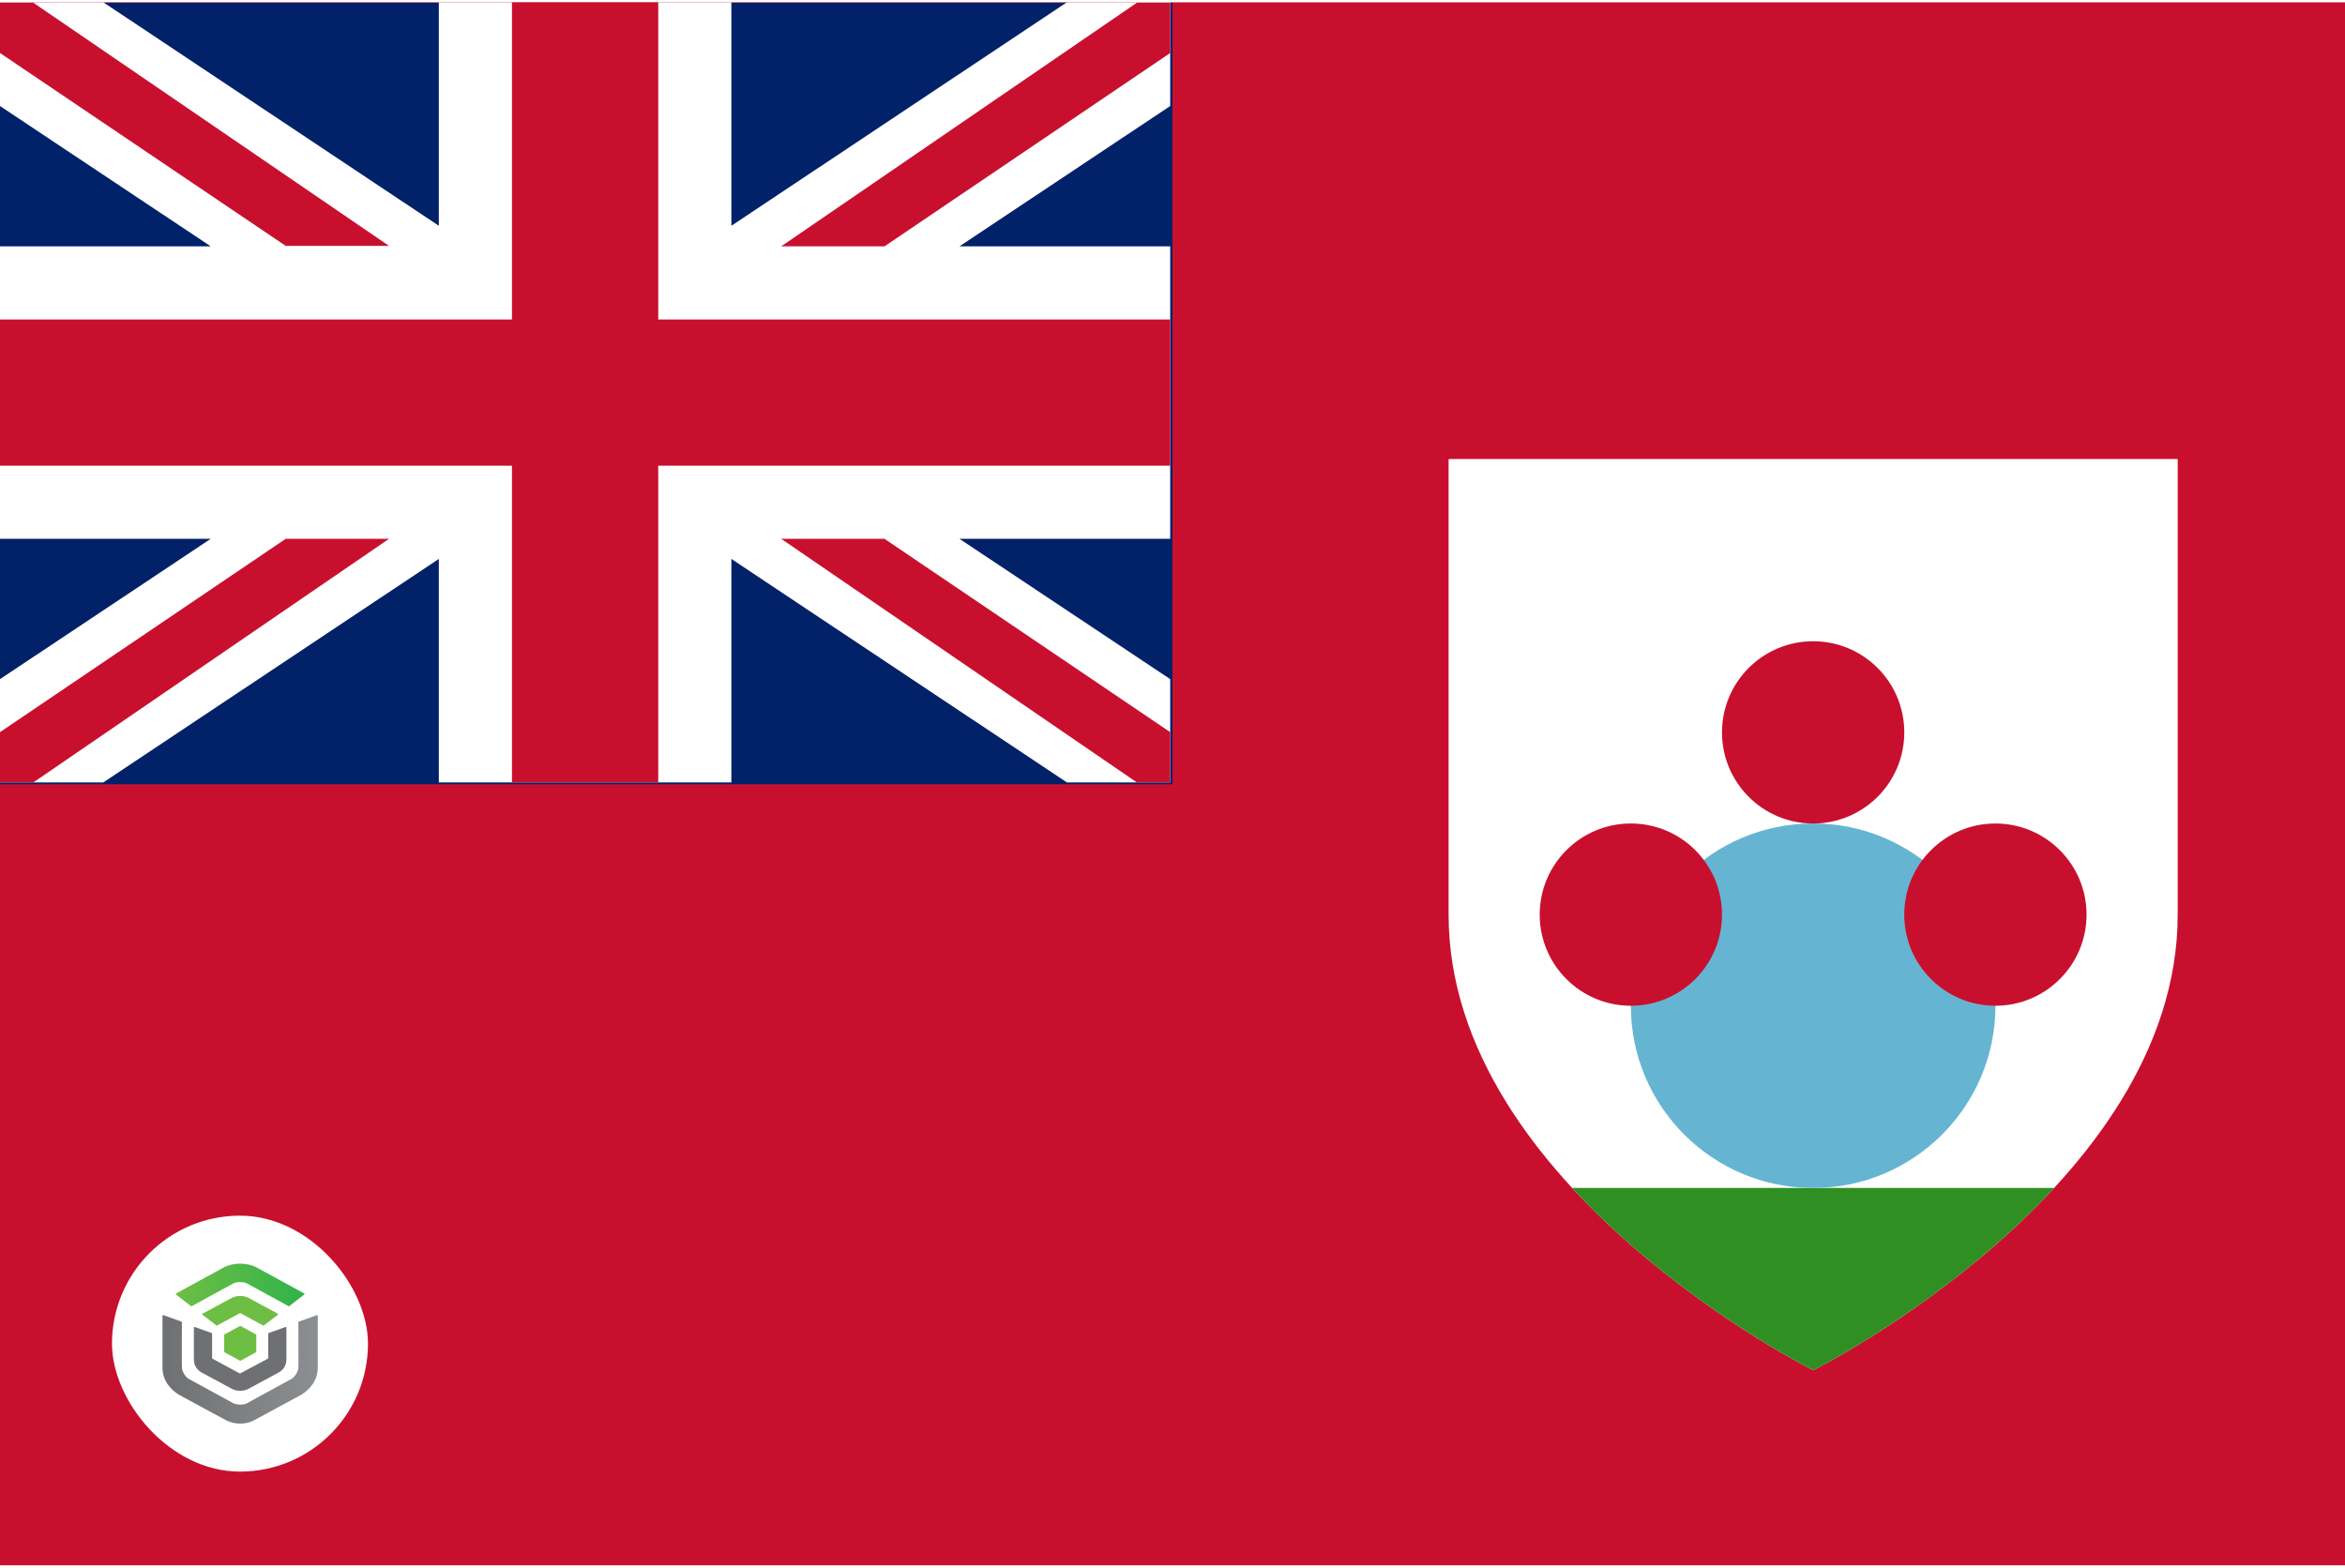 <svg width="513" height="343" viewBox="0 0 513 343" fill="none" xmlns="http://www.w3.org/2000/svg">
<g clip-path="url(#clip0_4026_4585)">
<path d="M0 0.5H513V342.5H0V0.5Z" fill="#C8102E"/>
<path d="M0 0.6H256.5V171.6H0V0.6Z" fill="#012169"/>
<path d="M256 0.5H233.4L160 49.4V0.5H96V49.4L22.6 0.5H0V23.2L46.1 53.9H0V117.9H46.1L0 148.6V171.2H22.6L96 122.3V171.2H160V122.3L233.4 171.2H256V148.6L209.9 117.9H256V53.9H209.9L256 23.2V0.5Z" fill="white"/>
<path d="M144 0.5H112V69.9H0V101.9H112V171.2H144V101.9H256V69.9H144V0.5Z" fill="#C8102E"/>
<path d="M0 171.2V160.2L62.5 117.9H85.1L7.3 171.2H0ZM7.3 0.6L85.1 53.8H62.5L0 11.6V0.6H7.3ZM256 0.6V11.6L193.5 53.9H170.9L248.7 0.6H256ZM248.7 171.2L170.9 117.9H193.5L256 160.2V171.2H248.7Z" fill="#C8102E"/>
<path d="M316.9 100.44V200.13C316.9 259.94 396.65 299.82 396.65 299.82C396.65 299.82 476.4 259.94 476.4 200.13V100.44H316.9Z" fill="white"/>
<path d="M449.37 259.94H343.93C367.06 285.02 396.65 299.82 396.65 299.82C396.65 299.82 426.24 285.02 449.37 259.94Z" fill="#2F8F22"/>
<path d="M396.65 259.941C418.675 259.941 436.53 242.086 436.53 220.061C436.53 198.036 418.675 180.181 396.65 180.181C374.625 180.181 356.77 198.036 356.77 220.061C356.77 242.086 374.625 259.941 396.65 259.941Z" fill="#65B5D2"/>
<path d="M356.77 220.07C367.783 220.07 376.71 211.143 376.71 200.13C376.71 189.118 367.783 180.19 356.77 180.19C345.758 180.19 336.83 189.118 336.83 200.13C336.83 211.143 345.758 220.07 356.77 220.07Z" fill="#C8102E"/>
<path d="M436.52 220.07C447.533 220.07 456.46 211.143 456.46 200.13C456.46 189.118 447.533 180.19 436.52 180.19C425.508 180.19 416.58 189.118 416.58 200.13C416.58 211.143 425.508 220.07 436.52 220.07Z" fill="#C8102E"/>
<path d="M396.65 180.191C407.663 180.191 416.59 171.263 416.59 160.251C416.59 149.238 407.663 140.311 396.65 140.311C385.637 140.311 376.71 149.238 376.71 160.251C376.71 171.263 385.637 180.191 396.65 180.191Z" fill="#C8102E"/>
<g filter="url(#filter0_d_4026_4585)">
<rect x="24.5" y="262" width="56" height="56" rx="28" fill="white"/>
<path d="M41.786 281.788C41.81 281.808 41.841 281.818 41.873 281.818C41.898 281.819 41.922 281.812 41.943 281.8L51.021 276.838C51.77 276.427 53.301 276.427 54.052 276.838L63.124 281.8C63.148 281.813 63.176 281.82 63.204 281.818C63.233 281.815 63.26 281.805 63.281 281.788L66.569 279.242C66.587 279.229 66.6 279.211 66.609 279.191C66.618 279.172 66.622 279.15 66.62 279.129C66.618 279.108 66.61 279.087 66.598 279.069C66.586 279.051 66.57 279.036 66.551 279.025L56.175 273.355C55.171 272.805 53.876 272.5 52.536 272.5C51.196 272.5 49.901 272.802 48.896 273.355L38.517 279.032C38.497 279.042 38.481 279.057 38.469 279.075C38.457 279.093 38.45 279.114 38.448 279.135C38.447 279.156 38.45 279.178 38.459 279.197C38.468 279.217 38.481 279.235 38.498 279.248L41.786 281.788Z" fill="url(#paint0_linear_4026_4585)"/>
<path d="M57.641 286.047C57.672 286.047 57.702 286.037 57.727 286.019L60.799 283.667C60.816 283.654 60.83 283.637 60.838 283.618C60.847 283.599 60.851 283.578 60.849 283.557C60.847 283.537 60.84 283.517 60.828 283.499C60.816 283.481 60.8 283.467 60.781 283.457L54.372 279.993C53.327 279.426 51.745 279.425 50.693 279.993L44.286 283.458C44.267 283.469 44.251 283.483 44.239 283.501C44.227 283.518 44.22 283.538 44.218 283.558C44.216 283.579 44.22 283.6 44.229 283.619C44.237 283.638 44.251 283.655 44.268 283.668L47.342 286.016C47.364 286.033 47.39 286.043 47.418 286.045C47.446 286.047 47.474 286.041 47.498 286.028C47.498 286.028 52.423 283.368 52.456 283.348C52.479 283.335 52.505 283.328 52.532 283.328C52.558 283.328 52.584 283.335 52.607 283.348C52.631 283.364 57.572 286.033 57.572 286.033C57.593 286.045 57.617 286.05 57.641 286.05" fill="url(#paint1_linear_4026_4585)"/>
<path d="M49.073 291.867L52.485 293.734C52.507 293.745 52.531 293.752 52.556 293.752C52.581 293.752 52.605 293.746 52.627 293.734L55.993 291.893C56.014 291.881 56.032 291.864 56.044 291.843C56.056 291.823 56.063 291.799 56.063 291.776V288.098C56.063 288.074 56.056 288.051 56.044 288.031C56.032 288.011 56.014 287.994 55.993 287.982L52.627 286.141C52.605 286.13 52.581 286.124 52.556 286.124C52.531 286.124 52.507 286.13 52.485 286.141L49.686 287.674L49.131 287.925C49.107 287.936 49.086 287.953 49.072 287.975C49.057 287.996 49.049 288.021 49.049 288.047V290.731L49.002 291.747C49.001 291.771 49.007 291.796 49.019 291.817C49.032 291.839 49.05 291.857 49.072 291.869" fill="url(#paint2_linear_4026_4585)"/>
<path d="M49.591 306.838C51.089 307.581 53.427 307.849 55.467 306.838C55.967 306.582 65.877 301.205 65.877 301.205C67.595 300.177 69.518 298.204 69.518 295.242V283.88C69.518 283.859 69.512 283.838 69.501 283.819C69.49 283.8 69.475 283.784 69.455 283.772C69.437 283.76 69.416 283.752 69.393 283.75C69.371 283.747 69.348 283.75 69.327 283.758L65.359 285.186C65.333 285.195 65.31 285.212 65.294 285.234C65.278 285.256 65.269 285.281 65.269 285.308C65.269 285.308 65.321 295.137 65.26 295.399C65.17 296.234 64.451 297.343 63.753 297.723L54.049 303.03C53.299 303.441 51.768 303.441 51.018 303.03L41.313 297.723C40.615 297.341 39.897 296.234 39.807 295.399C39.747 295.137 39.798 285.308 39.798 285.308C39.798 285.282 39.79 285.256 39.774 285.234C39.758 285.212 39.735 285.195 39.709 285.186L35.741 283.758C35.719 283.75 35.696 283.747 35.673 283.749C35.65 283.751 35.628 283.758 35.609 283.77C35.59 283.782 35.574 283.799 35.563 283.818C35.553 283.837 35.547 283.859 35.547 283.88V295.245C35.547 298.206 37.469 300.179 39.187 301.207C39.187 301.207 49.01 306.552 49.588 306.838" fill="url(#paint3_linear_4026_4585)"/>
<path d="M50.775 299.918C51.318 300.185 51.922 300.322 52.534 300.316C53.14 300.322 53.739 300.188 54.28 299.928L60.816 296.399C62.097 295.72 62.656 294.683 62.656 293.425V286.482C62.656 286.461 62.651 286.441 62.64 286.422C62.63 286.404 62.615 286.388 62.597 286.376C62.578 286.364 62.557 286.357 62.535 286.354C62.513 286.351 62.49 286.354 62.47 286.361L58.757 287.683C58.731 287.692 58.709 287.709 58.693 287.73C58.678 287.752 58.669 287.777 58.669 287.803V293.177C58.67 293.199 58.664 293.221 58.653 293.24C58.641 293.259 58.624 293.274 58.604 293.285C58.56 293.304 52.576 296.497 52.576 296.497C52.549 296.508 52.52 296.514 52.491 296.514C52.462 296.514 52.432 296.508 52.406 296.497L46.465 293.283C46.445 293.272 46.428 293.257 46.416 293.238C46.404 293.219 46.399 293.197 46.4 293.174V287.801C46.4 287.775 46.391 287.749 46.376 287.728C46.36 287.706 46.338 287.69 46.312 287.681L42.599 286.359C42.578 286.352 42.556 286.349 42.534 286.352C42.512 286.354 42.491 286.362 42.472 286.374C42.454 286.385 42.439 286.401 42.428 286.42C42.418 286.438 42.413 286.459 42.413 286.48V293.423C42.413 294.681 42.972 295.718 44.252 296.397L50.775 299.918Z" fill="url(#paint4_linear_4026_4585)"/>
</g>
</g>
<defs>
<filter id="filter0_d_4026_4585" x="20.5" y="262" width="64" height="64" filterUnits="userSpaceOnUse" color-interpolation-filters="sRGB">
<feFlood flood-opacity="0" result="BackgroundImageFix"/>
<feColorMatrix in="SourceAlpha" type="matrix" values="0 0 0 0 0 0 0 0 0 0 0 0 0 0 0 0 0 0 127 0" result="hardAlpha"/>
<feOffset dy="4"/>
<feGaussianBlur stdDeviation="2"/>
<feComposite in2="hardAlpha" operator="out"/>
<feColorMatrix type="matrix" values="0 0 0 0 0 0 0 0 0 0 0 0 0 0 0 0 0 0 0.25 0"/>
<feBlend mode="normal" in2="BackgroundImageFix" result="effect1_dropShadow_4026_4585"/>
<feBlend mode="normal" in="SourceGraphic" in2="effect1_dropShadow_4026_4585" result="shape"/>
</filter>
<linearGradient id="paint0_linear_4026_4585" x1="38.448" y1="277.16" x2="66.62" y2="277.16" gradientUnits="userSpaceOnUse">
<stop stop-color="#6FBE44"/>
<stop offset="1" stop-color="#30B34A"/>
</linearGradient>
<linearGradient id="paint1_linear_4026_4585" x1="2665.67" y1="1300.35" x2="6035.03" y2="1300.35" gradientUnits="userSpaceOnUse">
<stop stop-color="#6FBE44"/>
<stop offset="1" stop-color="#30B34A"/>
</linearGradient>
<linearGradient id="paint2_linear_4026_4585" x1="1573.7" y1="2186.9" x2="2181.15" y2="2186.9" gradientUnits="userSpaceOnUse">
<stop stop-color="#6FBE44"/>
<stop offset="1" stop-color="#30B34A"/>
</linearGradient>
<linearGradient id="paint3_linear_4026_4585" x1="35.55" y1="295.625" x2="69.518" y2="295.625" gradientUnits="userSpaceOnUse">
<stop stop-color="#6F7073"/>
<stop offset="1" stop-color="#8C8F91"/>
</linearGradient>
<linearGradient id="paint4_linear_4026_4585" x1="2787.81" y1="4376.57" x2="7779.82" y2="4376.57" gradientUnits="userSpaceOnUse">
<stop stop-color="#6F7073"/>
<stop offset="1" stop-color="#8C8F91"/>
</linearGradient>
<clipPath id="clip0_4026_4585">
<rect width="513" height="342" fill="white" transform="translate(0 0.5)"/>
</clipPath>
</defs>
</svg>
